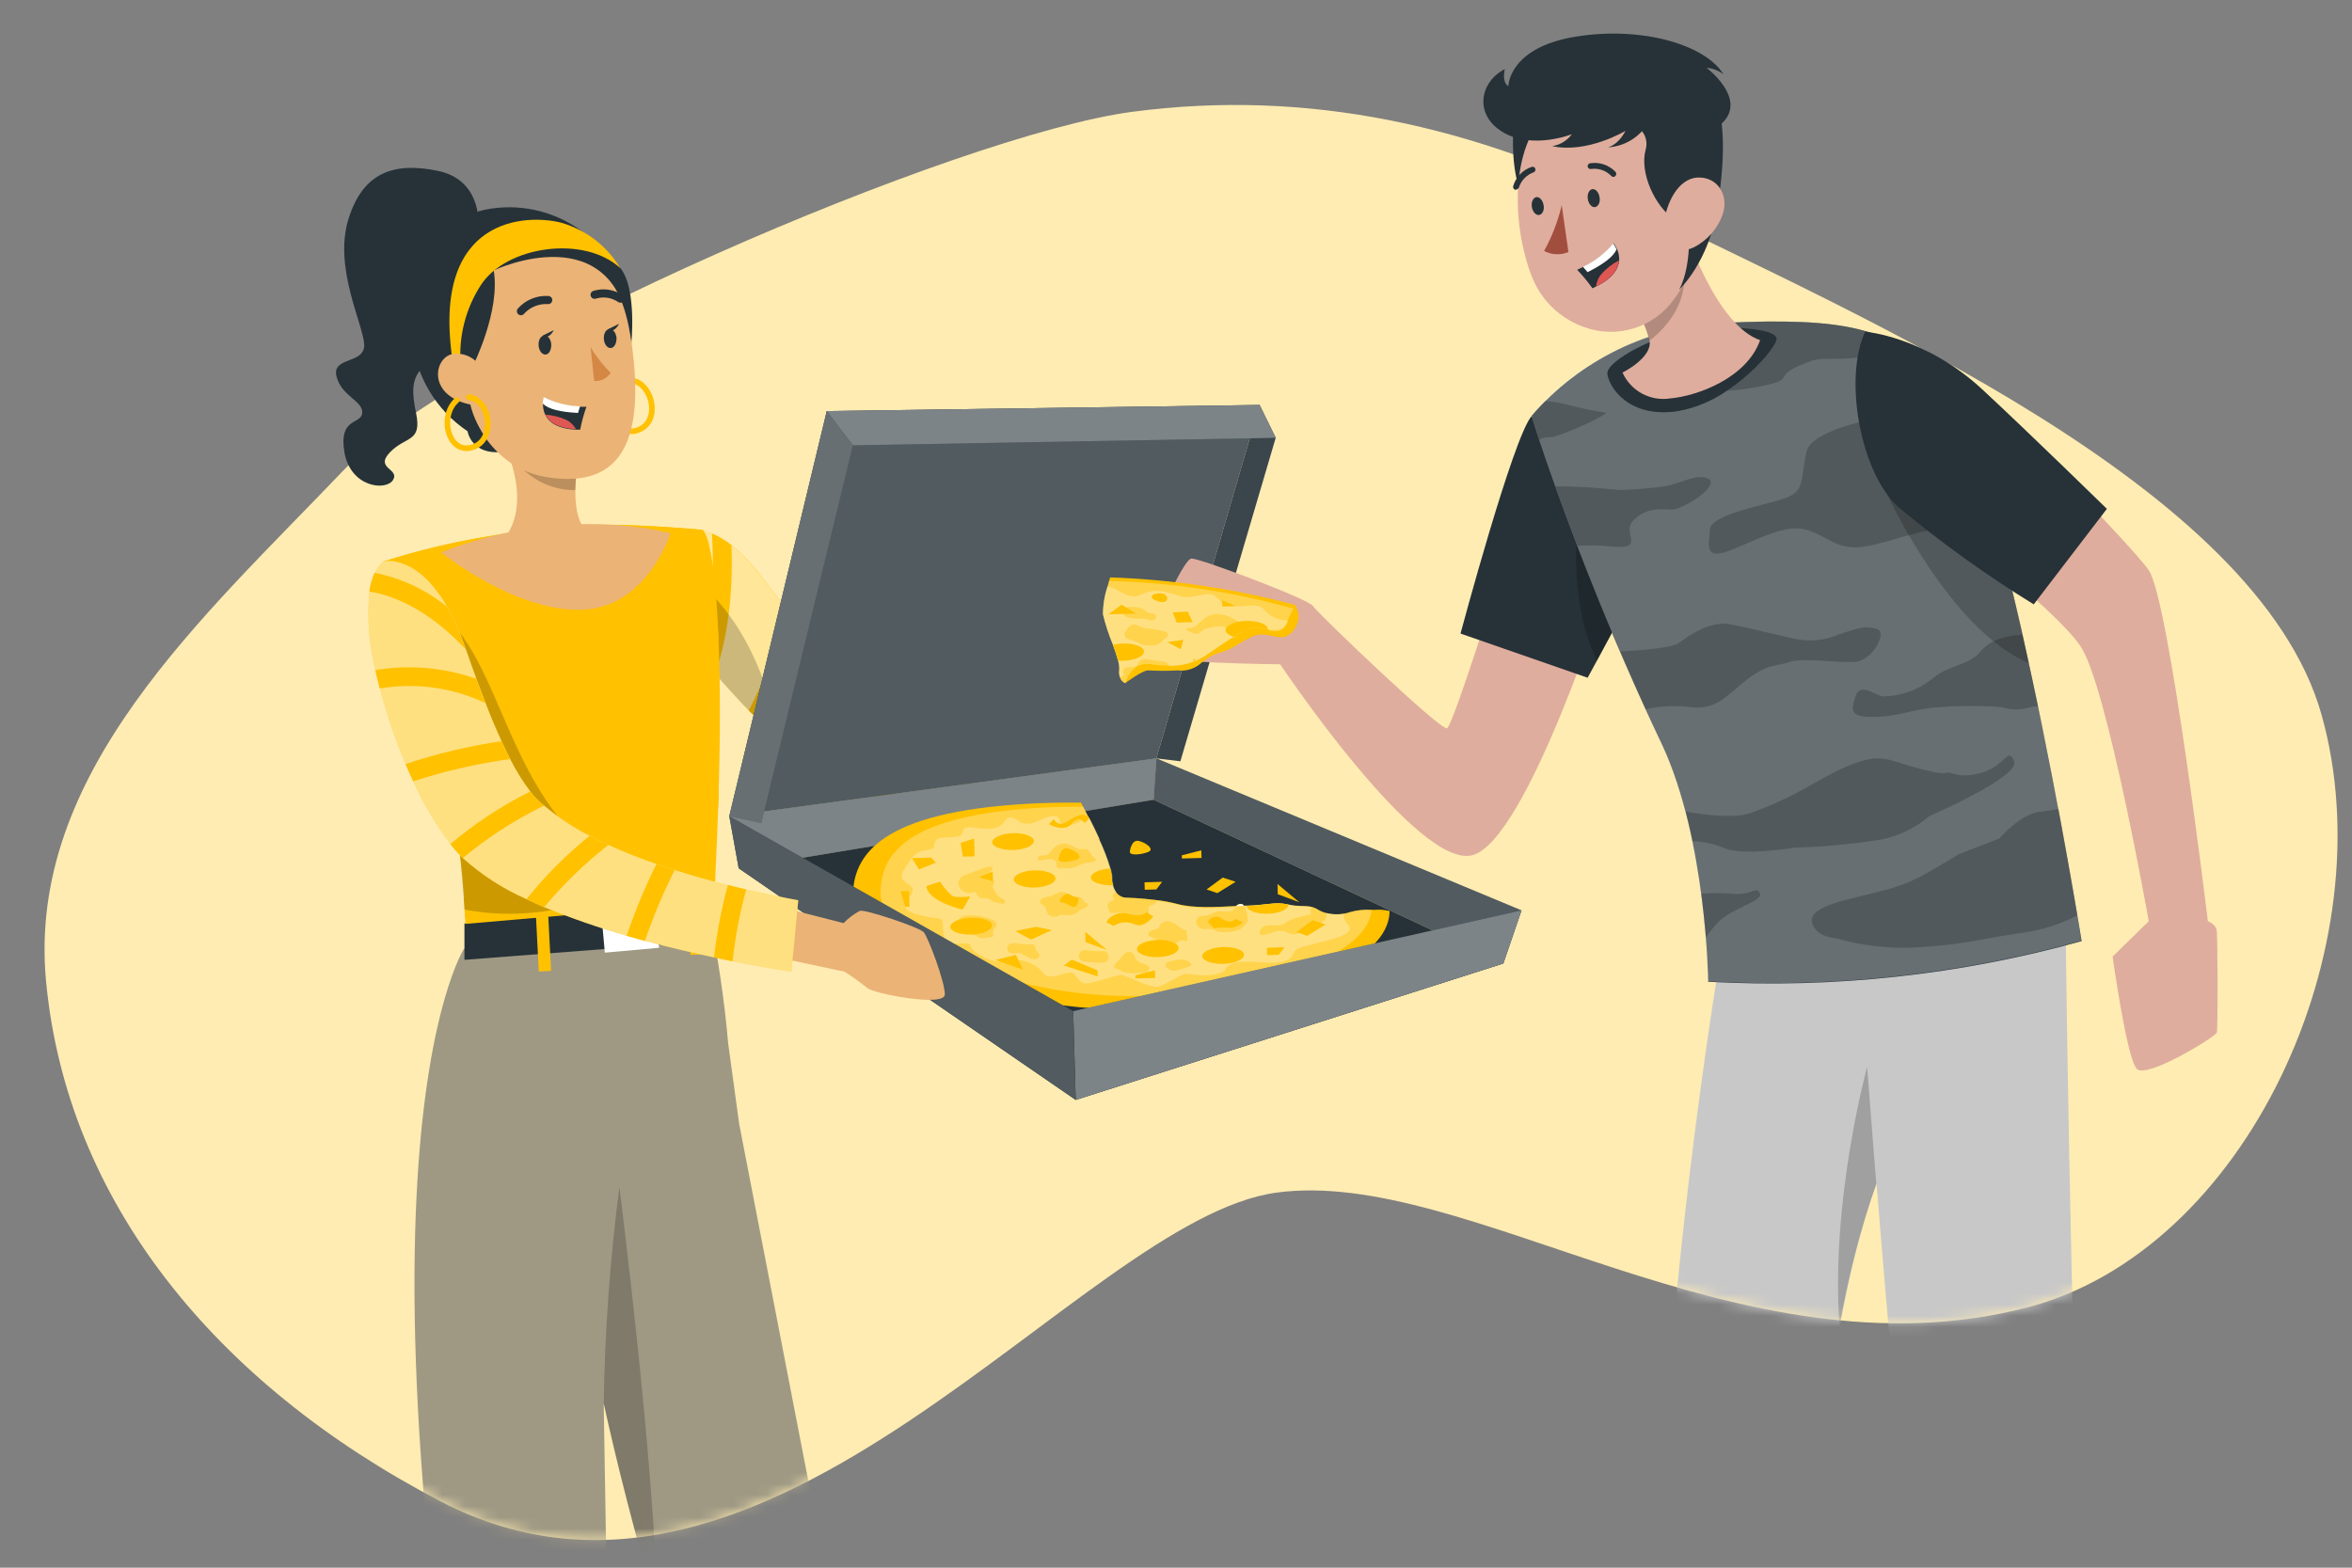 <svg width="210" height="140" viewBox="0 0 210 140" fill="none" xmlns="http://www.w3.org/2000/svg">
<rect x="0" y="0" width="210" height="140" fill="#808080" stroke="none"/>
<g clip-path="url(#clip0_512_37707)">
<path fill-rule="evenodd" clip-rule="evenodd" d="M39.316 134.067C19.142 123.55 5.953 107.195 4.112 87.628C2.361 69.015 18.154 55.122 30.657 42.016C41.059 31.112 85.562 12.033 101.095 9.985C116.811 7.912 131.561 11.219 146.295 18.518C165.868 28.215 201.525 43.405 207.277 63.814C213.095 84.461 200.589 111.737 180.913 116.784C155.111 123.402 131.041 104.185 113.973 106.505C96.394 108.894 68.782 149.43 39.316 134.067Z" fill="#FFECB2"/>
<mask id="mask0_512_37707" style="mask-type:alpha" maskUnits="userSpaceOnUse" x="3" y="9" width="206" height="129">
<path fill-rule="evenodd" clip-rule="evenodd" d="M39.316 134.067C19.142 123.55 5.953 107.195 4.112 87.628C2.361 69.015 18.154 55.122 30.657 42.016C41.059 31.112 85.562 12.033 101.095 9.985C116.811 7.912 131.561 11.219 146.295 18.518C165.868 28.215 201.525 43.405 207.277 63.814C213.095 84.461 200.589 111.737 180.913 116.784C155.111 123.402 131.041 104.185 113.973 106.505C96.394 108.894 68.782 149.43 39.316 134.067Z" fill="#FFECB2"/>
</mask>
<g mask="url(#mask0_512_37707)">
<path d="M82.472 189.301L75.115 190.598C67.689 172.103 62.406 156.658 58.68 143.84C56.667 136.927 55.104 130.777 53.903 125.324L54.237 145.465V191.192H46.73C28.555 104.515 41.433 84.722 41.433 84.722L63.178 81.01C64.043 85.021 64.657 89.083 65.014 93.172L65.996 100.359L74.493 144.25L82.472 189.301Z" fill="#9F9984"/>
<path opacity="0.2" d="M58.68 143.84C56.667 136.926 55.104 130.777 53.903 125.323C54.002 118.864 54.469 112.415 55.302 106.009C55.302 106.009 58.489 130.92 58.68 143.84Z" fill="black"/>
<path d="M184.362 77.092H155.015C152.223 92.339 143.48 146.304 149.752 194.386L159.696 193.157C159.696 193.157 158.775 129.323 167.552 105.723C168.562 118.356 169.763 131.794 170.807 138.94C173.36 156.541 178.827 195 178.827 195H188.955C188.955 195 186.908 158.186 185.925 140.892C184.853 122.116 184.403 80.955 184.362 77.092Z" fill="#C8C8C8"/>
<path opacity="0.2" d="M167.525 105.729C166.08 109.867 164.982 114.118 164.242 118.437C163.423 107.197 166.706 95.287 166.706 95.287L167.525 105.729Z" fill="black"/>
</g>
<path d="M62.673 47.31C68.324 49.071 68.46 54.879 81.394 66.379C88.601 72.788 100.108 75.504 100.108 75.504L98.551 79.954C98.551 79.954 81.298 80.48 63.642 59.923L62.673 47.31Z" fill="#FFC100"/>
<path opacity="0.6" d="M100.108 75.504L98.551 79.954C96.477 79.92 94.414 79.633 92.409 79.101C91.883 78.972 91.324 78.828 90.744 78.658C88.787 78.091 86.874 77.387 85.017 76.549C84.519 76.323 84.007 76.085 83.482 75.825C81.787 74.996 80.14 74.073 78.547 73.061C78.093 72.765 77.621 72.458 77.135 72.14C75.797 71.23 74.432 70.22 73.04 69.109C72.61 68.768 72.18 68.427 71.743 68.031C71.061 67.43 70.31 66.789 69.586 66.12C69.081 65.656 68.576 65.171 68.071 64.673C67.566 64.175 67.252 63.868 66.843 63.445C65.853 62.414 64.843 61.322 63.84 60.155C63.766 60.083 63.698 60.005 63.635 59.923L63.28 55.309L63.075 52.634L62.666 47.31C62.98 47.413 63.28 47.515 63.56 47.638C64.181 47.913 64.765 48.264 65.3 48.682C66.822 49.849 68.03 51.576 69.866 53.944C70.296 54.511 70.753 55.118 71.231 55.767C72.371 57.193 73.722 58.811 75.422 60.626C75.838 61.07 76.275 61.52 76.732 61.991C77.824 63.103 79.046 64.284 80.418 65.533C80.725 65.806 81.032 66.093 81.353 66.373C81.496 66.502 81.632 66.625 81.782 66.741C83.186 67.923 84.689 68.983 86.273 69.908C86.772 70.201 87.263 70.481 87.768 70.748C89.378 71.608 91.032 72.382 92.723 73.068C93.276 73.286 93.801 73.498 94.313 73.682C96.207 74.403 98.142 75.011 100.108 75.504Z" fill="white"/>
<path d="M63.847 60.156C63.773 60.083 63.705 60.005 63.642 59.924L63.287 55.31C63.638 52.769 63.732 50.199 63.567 47.639C64.188 47.914 64.772 48.264 65.307 48.683C65.423 51.802 65.246 56.224 63.847 60.156Z" fill="#FFC100"/>
<path d="M71.272 55.767C70.743 58.901 69.662 61.917 68.078 64.673C67.675 64.277 67.259 63.868 66.849 63.445C68.418 60.494 69.442 57.285 69.873 53.972C70.303 54.511 70.76 55.118 71.272 55.767Z" fill="#FFC100"/>
<path d="M76.773 61.991C75.862 64.521 74.608 66.913 73.047 69.103C72.617 68.761 72.187 68.42 71.75 68.024C73.335 65.746 74.585 63.252 75.463 60.619C75.879 61.07 76.316 61.52 76.773 61.991Z" fill="#FFC100"/>
<path d="M81.824 66.748C80.988 68.972 79.895 71.091 78.568 73.061C78.113 72.765 77.642 72.458 77.156 72.14C78.532 70.089 79.642 67.871 80.459 65.54C80.766 65.813 81.073 66.1 81.394 66.379C81.537 66.509 81.674 66.632 81.824 66.748Z" fill="#FFC100"/>
<path d="M87.809 70.754C87.083 72.774 86.154 74.716 85.038 76.549C84.54 76.324 84.028 76.085 83.503 75.826C84.644 73.959 85.586 71.978 86.315 69.915C86.813 70.209 87.304 70.488 87.809 70.754Z" fill="#FFC100"/>
<path d="M94.361 73.689C93.87 75.544 93.226 77.354 92.436 79.102C91.91 78.972 91.351 78.829 90.771 78.658C91.61 76.864 92.28 74.995 92.77 73.075C93.317 73.294 93.842 73.505 94.361 73.689Z" fill="#FFC100"/>
<path opacity="0.2" d="M69.593 66.121C69.088 65.657 68.583 65.172 68.078 64.674C67.573 64.176 67.259 63.869 66.85 63.446C65.86 62.415 64.85 61.323 63.847 60.156C63.773 60.083 63.705 60.006 63.642 59.924L63.287 55.31L63.082 52.635C65.089 54.512 68.215 58.532 69.593 66.121Z" fill="black"/>
<path d="M42.71 19.888C42.71 19.888 42.942 16.059 39.106 15.261C35.27 14.462 32.404 15.302 31.094 19.622C29.783 23.942 32.459 29.027 32.52 30.781C32.581 32.535 29.613 31.832 30.043 33.606C30.473 35.381 32.431 35.811 32.343 36.876C32.254 37.94 30.22 37.237 30.752 40.383C31.285 43.53 34.472 43.878 35.093 42.861C35.714 41.844 33.407 41.851 34.827 40.383C36.246 38.916 37.693 39.53 37.147 36.876C36.601 34.221 36.786 33.047 39.393 31.641C42 30.235 42.71 19.888 42.71 19.888Z" fill="#263238"/>
<path d="M56.359 30.767C56.359 30.767 56.892 25.812 55.397 23.942C54.33 22.669 53.118 21.523 51.787 20.529C50.574 19.667 49.197 19.062 47.742 18.751C46.287 18.44 44.783 18.43 43.324 18.721C38.546 19.779 36.246 24.249 36.772 30.078C36.917 31.766 37.439 33.401 38.3 34.861C39.161 36.321 40.339 37.569 41.747 38.513C41.747 38.513 42.211 41.673 47.057 39.783C51.903 37.892 56.359 30.767 56.359 30.767Z" fill="#263238"/>
<path d="M41.468 82.466V85.715L63.642 84.008V80.173L41.468 82.466Z" fill="#263238"/>
<path d="M58.52 80.962L53.673 81.397L54.003 85.074L58.85 84.64L58.52 80.962Z" fill="white"/>
<path d="M48.917 81.097L47.82 81.153L48.106 86.756L49.204 86.7L48.917 81.097Z" fill="#FFC100"/>
<path d="M62.454 79.62L61.357 79.676L61.643 85.279L62.74 85.223L62.454 79.62Z" fill="#FFC100"/>
<path d="M63.737 80.589L41.556 82.507C41.34 77.009 40.548 71.549 39.195 66.216C38.663 64.093 38.001 61.718 37.147 58.981C36.69 57.514 36.185 55.937 35.619 54.245C35.196 52.962 34.738 51.597 34.254 50.15C37.263 49.189 40.338 48.445 43.454 47.925C46.746 47.339 50.076 46.988 53.418 46.874C57.731 46.84 62.686 47.324 62.686 47.324C62.686 47.324 63.369 47.495 63.84 52.068C64.229 56.347 64.625 64.939 63.737 80.589Z" fill="#FFC100"/>
<path d="M60.277 48.512C60.277 48.512 58.769 54.572 52.988 55.275C46.081 56.122 39.393 50.136 39.393 50.136C39.393 50.136 37.256 50.703 34.704 51.501C34.554 51.046 34.397 50.591 34.233 50.136C37.245 49.176 40.322 48.435 43.44 47.918C46.734 47.33 50.066 46.976 53.411 46.86C57.724 46.826 62.686 47.311 62.686 47.311C62.686 47.311 62.966 47.379 63.294 48.58C62.302 48.361 61.277 48.337 60.277 48.512Z" fill="#FFC100"/>
<path d="M64.14 57.064C55.171 57.127 46.231 58.105 37.461 59.985C37.359 59.65 37.249 59.302 37.147 58.947C37.086 58.763 37.024 58.565 36.963 58.374C45.87 56.459 54.948 55.453 64.058 55.371C64.092 55.897 64.119 56.463 64.14 57.064Z" fill="#FFC100"/>
<path d="M64.263 64.496C55.904 64.442 47.56 65.212 39.352 66.796C39.297 66.599 39.25 66.394 39.195 66.189C39.113 65.848 39.025 65.507 38.936 65.165C47.282 63.564 55.765 62.786 64.263 62.845C64.27 63.357 64.27 63.923 64.263 64.496Z" fill="#FFC100"/>
<path d="M64.174 70.392C64.174 70.945 64.14 71.498 64.127 72.078C56.299 72.032 48.485 72.717 40.785 74.126C40.703 73.587 40.621 73.034 40.533 72.467C48.332 71.045 56.247 70.35 64.174 70.392Z" fill="#FFC100"/>
<path d="M63.861 78.173C63.861 78.726 63.806 79.292 63.772 79.859C56.308 79.898 48.863 80.597 41.523 81.947C41.482 81.374 41.447 80.814 41.407 80.254C48.817 78.914 56.33 78.217 63.861 78.173Z" fill="#FFC100"/>
<path opacity="0.2" d="M54.94 77.354L50.552 81.013C47.574 81.717 44.483 81.791 41.475 81.231C41.475 80.903 41.427 80.583 41.406 80.255C41.256 78.166 41.079 76.201 40.785 74.112C40.703 73.573 40.621 73.02 40.533 72.454C40.239 70.721 39.85 68.871 39.352 66.789C39.297 66.591 39.25 66.387 39.195 66.182C39.113 65.841 39.025 65.499 38.936 65.158C38.519 63.588 38.042 61.868 37.462 59.978C37.359 59.644 37.25 59.295 37.148 58.941C37.086 58.756 37.025 58.558 36.963 58.367C36.677 57.453 36.363 56.49 36.035 55.48C36.847 54.197 37.837 53.706 38.936 54.45C45.044 58.599 45.105 71.84 54.94 77.354Z" fill="black"/>
<path d="M51.568 51.761C46.108 51.078 44.464 48.724 44.464 48.724C47.931 45.455 45.051 39.783 45.051 39.783L51.63 41.012C51.48 41.928 51.393 42.854 51.37 43.783C51.323 47.775 53.131 47.816 53.131 47.816C54.285 49.98 51.568 51.761 51.568 51.761Z" fill="#EBB376"/>
<path opacity="0.2" d="M51.63 41.005C51.48 41.921 51.393 42.847 51.371 43.776C46.928 43.776 45.051 39.776 45.051 39.776L51.63 41.005Z" fill="black"/>
<path d="M56.141 33.947C58.1 33.947 59.001 37.196 57.342 38.22C55.206 39.537 53.684 36.09 55.131 34.384" stroke="#FFC100" stroke-width="0.5" stroke-linecap="round" stroke-linejoin="round"/>
<path d="M47.992 22.611C53.711 22.297 55.718 25.26 56.462 31.136C57.39 38.473 56.045 43.789 48.804 42.609C38.976 41.005 38.492 23.137 47.992 22.611Z" fill="#EBB376"/>
<path d="M52.729 31.013C53.233 31.844 53.836 32.612 54.524 33.299C54.368 33.543 54.148 33.739 53.888 33.867C53.628 33.994 53.338 34.048 53.05 34.023L52.729 31.013Z" fill="#D58745"/>
<path d="M49.221 30.767C49.221 31.238 49.036 31.634 48.722 31.661C48.408 31.688 48.122 31.326 48.088 30.856C48.054 30.385 48.272 29.989 48.586 29.962C48.9 29.934 49.187 30.269 49.221 30.767Z" fill="#263238"/>
<path d="M48.456 29.969L49.446 29.484C49.446 29.484 49.009 30.385 48.456 29.969Z" fill="#263238"/>
<path d="M55.049 30.187C55.049 30.658 54.858 31.054 54.544 31.081C54.23 31.108 53.95 30.747 53.916 30.276C53.882 29.805 54.1 29.402 54.414 29.382C54.728 29.361 55.008 29.716 55.049 30.187Z" fill="#263238"/>
<path d="M54.285 29.402L55.274 28.918C55.274 28.918 54.831 29.832 54.285 29.402Z" fill="#263238"/>
<path d="M48.948 26.795C48.492 26.764 48.036 26.838 47.614 27.011C47.192 27.183 46.814 27.45 46.511 27.791" stroke="#263238" stroke-width="0.725" stroke-linecap="round" stroke-linejoin="round"/>
<path d="M53.09 26.324C53.476 26.204 53.884 26.173 54.284 26.233C54.683 26.293 55.064 26.444 55.397 26.672" stroke="#263238" stroke-width="0.725" stroke-linecap="round" stroke-linejoin="round"/>
<path d="M52.36 36.323C52.124 36.991 51.937 37.675 51.8 38.37C51.677 38.377 51.554 38.377 51.432 38.37C49.753 38.295 49.002 37.688 48.702 37.074C48.546 36.765 48.471 36.422 48.483 36.077C48.477 35.881 48.503 35.685 48.558 35.497C49.569 36.005 50.677 36.289 51.807 36.33L52.36 36.323Z" fill="#263238"/>
<path d="M51.787 36.289L51.609 36.876C50.033 36.801 48.934 36.534 48.463 36.036C48.457 35.84 48.482 35.644 48.538 35.456C49.548 35.964 50.657 36.248 51.787 36.289Z" fill="white"/>
<path d="M51.432 38.329C49.753 38.254 49.002 37.647 48.702 37.032C49.338 37.074 49.962 37.229 50.545 37.489C50.919 37.672 51.228 37.965 51.432 38.329Z" fill="#DE5753"/>
<path d="M42.266 32.596C42.266 32.596 44.689 27.75 44.082 24.147C44.082 24.147 55.166 18.892 56.367 30.364C56.367 30.364 56.913 20.127 47.071 20.4C37.23 20.673 38.055 35.094 43.365 39.1C43.352 39.1 40.779 35.626 42.266 32.596Z" fill="#263238"/>
<path d="M41.126 32.521C40.944 30.041 41.574 27.569 42.921 25.478C45.18 21.956 52.162 20.96 55.383 23.949C54.205 21.974 52.318 20.522 50.108 19.888C47.043 19.097 38.505 19.294 40.396 32.119L41.126 32.521Z" fill="#FFC100"/>
<path d="M43.269 33.75C43.176 33.092 42.827 32.498 42.298 32.097C41.769 31.695 41.102 31.519 40.444 31.607C38.683 31.9 38.035 35.586 42.491 36.214C43.133 36.309 43.454 35.668 43.269 33.75Z" fill="#EBB376"/>
<path d="M41.863 35.463C43.795 35.743 44.197 39.101 42.402 39.865C40.089 40.841 39.106 37.203 40.792 35.736" stroke="#FFC100" stroke-width="0.5" stroke-linecap="round" stroke-linejoin="round"/>
<path d="M39.393 49.331C39.393 49.331 45.815 54.539 51.787 54.457C57.759 54.375 59.861 47.632 59.861 47.632C59.861 47.632 50.593 44.909 39.393 49.331Z" fill="#EBB376"/>
<path d="M113.901 39.101L105.39 67.984L103.247 67.725L112.461 36.166L113.901 39.101Z" fill="#263238"/>
<path opacity="0.1" d="M113.901 39.101L105.39 67.984L103.247 67.725L112.461 36.166L113.901 39.101Z" fill="white"/>
<path d="M65.116 72.884L103.247 67.725L103.001 71.417L65.955 77.539L65.116 72.884Z" fill="#263238"/>
<path opacity="0.4" d="M65.116 72.884L103.247 67.725L103.001 71.417L65.955 77.539L65.116 72.884Z" fill="white"/>
<path d="M103.247 67.725L135.85 81.299L134.226 86.043L103.002 71.417L103.247 67.725Z" fill="#263238"/>
<path opacity="0.2" d="M103.247 67.725L135.85 81.299L134.226 86.043L103.002 71.417L103.247 67.725Z" fill="white"/>
<path d="M65.956 77.539L103.001 71.417L134.226 86.043L96.047 98.225L65.956 77.539Z" fill="#263238"/>
<path d="M124.07 81.361C124.036 84.432 119.975 87.858 107.404 89.66C89.038 92.288 76.316 83.593 76.166 80.412C75.954 76.112 79.019 72.55 91.549 71.792C93.194 71.69 94.859 71.663 96.518 71.683L96.702 72.031C96.818 72.263 96.948 72.509 97.084 72.768L97.194 73L97.248 73.055C97.548 73.642 97.849 74.263 98.129 74.877C98.127 74.902 98.127 74.927 98.129 74.952C98.521 75.781 98.85 76.639 99.111 77.518C99.191 77.764 99.237 78.018 99.248 78.276C99.249 78.534 99.283 78.791 99.35 79.04C99.396 79.23 99.474 79.41 99.582 79.573C99.67 79.724 99.789 79.854 99.931 79.954C100.074 80.054 100.237 80.122 100.408 80.153C100.408 80.153 101.773 80.187 103.206 80.371C103.844 80.442 104.476 80.558 105.097 80.719C106.598 81.129 108.632 80.999 110.352 80.91L110.407 80.863C110.476 80.798 110.561 80.753 110.654 80.734C110.747 80.714 110.843 80.721 110.932 80.754C110.978 80.784 111.016 80.827 111.041 80.876H111.301C113.157 80.822 113.881 80.501 115.02 80.774C115.867 80.972 116.501 80.863 117.068 80.979C117.28 81.027 117.483 81.11 117.668 81.224C117.894 81.365 118.14 81.469 118.399 81.531C118.903 81.66 119.428 81.683 119.941 81.6C120.148 81.572 120.352 81.521 120.549 81.45C121.164 81.273 121.807 81.206 122.446 81.252C122.544 81.259 122.642 81.259 122.739 81.252C123.186 81.213 123.636 81.25 124.07 81.361Z" fill="#FFC100"/>
<path opacity="0.3" d="M122.48 81.272C122.145 84.002 118.248 86.923 107.253 88.507C90.43 90.916 78.773 82.951 78.636 80.037C78.445 76.099 81.25 72.83 92.723 72.141C94.04 72.059 95.371 72.031 96.702 72.038C96.818 72.27 96.948 72.516 97.084 72.775L97.193 73.007L97.248 73.062C97.548 73.649 97.848 74.27 98.128 74.884C98.127 74.909 98.127 74.934 98.128 74.959C98.521 75.788 98.849 76.646 99.111 77.525C99.191 77.77 99.237 78.025 99.248 78.283C99.249 78.541 99.283 78.798 99.35 79.047C99.396 79.237 99.474 79.417 99.582 79.58C99.669 79.731 99.788 79.861 99.931 79.961C100.074 80.061 100.236 80.129 100.408 80.16C100.408 80.16 101.773 80.194 103.206 80.378C103.844 80.449 104.476 80.565 105.097 80.726C106.598 81.136 108.632 81.006 110.352 80.917L110.406 80.87C110.475 80.805 110.561 80.76 110.654 80.741C110.746 80.721 110.843 80.728 110.932 80.76C110.978 80.791 111.016 80.834 111.041 80.883H111.3C113.157 80.829 113.88 80.508 115.02 80.781C115.866 80.979 116.501 80.87 117.068 80.986C117.28 81.034 117.483 81.117 117.668 81.231C117.894 81.372 118.14 81.475 118.398 81.538C118.902 81.667 119.427 81.69 119.941 81.607C120.148 81.579 120.352 81.528 120.548 81.457C121.176 81.28 121.83 81.218 122.48 81.272Z" fill="white"/>
<path opacity="0.3" d="M120.351 82.555C120.219 82.438 120.116 82.292 120.051 82.128C119.986 81.965 119.96 81.788 119.975 81.613C119.462 81.696 118.937 81.673 118.433 81.545C118.436 81.604 118.436 81.663 118.433 81.722C118.437 81.853 118.405 81.982 118.338 82.094C118.272 82.207 118.174 82.298 118.057 82.357C118.015 82.385 117.969 82.408 117.921 82.425C117.341 82.725 116.788 82.684 116.235 83.108C116.149 83.18 116.057 83.246 115.962 83.305C115.856 83.377 115.734 83.424 115.607 83.442C115.245 83.476 114.925 83.217 114.577 83.135C114.198 83.092 113.815 83.156 113.471 83.319C113.171 83.461 112.838 83.517 112.509 83.483C112.462 83.34 112.471 83.184 112.532 83.046C112.594 82.909 112.705 82.799 112.843 82.739C113.127 82.627 113.435 82.59 113.737 82.63C114.039 82.671 114.347 82.626 114.624 82.5C114.734 82.439 114.822 82.357 114.931 82.295C115.441 82.051 115.98 81.875 116.535 81.77L117.068 81.626C117.007 81.487 116.991 81.332 117.02 81.183C117.034 81.113 117.064 81.047 117.109 80.992C116.522 80.876 115.887 80.992 115.061 80.787C113.921 80.514 113.198 80.835 111.342 80.889H111.082C111.335 81.332 111.435 81.845 111.369 82.35C111.204 82.624 110.968 82.848 110.686 82.998C110.525 83.073 110.356 83.128 110.181 83.162C109.672 83.285 109.141 83.285 108.632 83.162C108.516 83.108 108.414 83.026 108.298 82.985C108.047 82.943 107.791 82.943 107.54 82.985C107.412 82.981 107.286 82.946 107.174 82.885C107.061 82.823 106.964 82.736 106.892 82.63C106.827 82.525 106.798 82.401 106.809 82.278C106.82 82.155 106.871 82.039 106.953 81.947C107.178 81.743 107.526 81.797 107.827 81.729C108.127 81.661 108.434 81.435 108.762 81.381C109.089 81.326 109.642 81.504 110.018 81.306C110.159 81.219 110.29 81.116 110.407 80.999C108.687 81.087 106.653 81.217 105.151 80.808C104.53 80.646 103.899 80.53 103.261 80.46C103.253 80.515 103.234 80.568 103.206 80.616C103.07 80.842 102.728 80.78 102.599 80.971C102.469 81.162 102.599 81.401 102.558 81.654C102.567 81.692 102.567 81.732 102.558 81.77C102.289 82.05 101.949 82.253 101.575 82.357C101.37 82.357 101.254 82.111 101.125 81.947C101.043 81.846 100.94 81.762 100.824 81.702C100.659 81.611 100.479 81.553 100.292 81.531C99.974 81.5 99.654 81.5 99.337 81.531C99.259 81.546 99.179 81.531 99.111 81.49C99.07 81.45 99.04 81.401 99.022 81.347C98.953 81.204 98.913 81.048 98.906 80.889C98.903 80.811 98.922 80.733 98.96 80.664C98.999 80.595 99.056 80.538 99.125 80.5C99.241 80.446 99.425 80.432 99.432 80.302C99.439 80.173 99.384 80.193 99.357 80.139C99.33 80.054 99.336 79.963 99.374 79.883C99.412 79.803 99.479 79.741 99.562 79.709L99.671 79.675C99.563 79.512 99.485 79.332 99.439 79.142C99.372 78.893 99.338 78.636 99.337 78.378C99.326 78.12 99.28 77.865 99.2 77.62C98.938 76.741 98.61 75.883 98.217 75.054C98.216 75.029 98.216 75.004 98.217 74.979C97.937 74.365 97.637 73.744 97.337 73.157L97.282 73.102L97.173 72.87L97.071 72.945C96.908 73.073 96.737 73.189 96.559 73.293C96.309 73.439 96.043 73.556 95.767 73.641C95.228 73.805 94.962 73.778 94.818 73.641C94.538 73.43 94.689 72.918 94.136 72.877C93.337 72.829 92.627 73.559 91.761 73.559C90.894 73.559 91.153 73.252 90.396 73.034C89.638 72.816 89.829 73.853 88.567 73.996C87.304 74.14 86.041 73.464 85.946 74.331C85.864 75.061 83.858 74.522 83.543 75.068C83.23 75.614 83.694 75.791 82.67 75.921C81.646 76.05 81.394 76.631 80.711 77.682C80.029 78.733 81.25 78.76 81.469 79.354C81.578 79.641 81.373 79.893 81.155 80.145C80.936 80.398 80.711 80.671 80.807 80.985C80.991 81.606 82.806 81.906 83.673 81.995C84.54 82.084 83.96 82.869 84.356 83.797C84.751 84.725 86.615 83.927 86.642 84.418C86.669 84.909 88.089 85.838 89.372 85.913C89.601 85.929 89.832 85.908 90.055 85.851C90.33 85.776 90.615 85.74 90.901 85.742C91.344 85.763 91.778 85.88 92.171 86.085C92.565 86.29 92.909 86.578 93.18 86.93C93.733 87.646 95.166 86.745 95.63 86.861C96.095 86.977 96.122 87.448 96.668 87.762C97.214 88.076 99.691 86.95 100.21 87.08C100.729 87.209 102.258 88.015 103.117 88.117C103.977 88.219 105.342 86.861 106.052 86.971C106.762 87.08 108.98 87.339 109.465 86.479C109.949 85.619 112.133 85.933 113.082 85.967C114.031 86.001 115.129 85.967 115.437 85.237C115.744 84.507 116.283 84.623 117.191 84.322C118.098 84.022 121.272 83.579 120.351 82.555ZM103.5 82.794C103.534 82.732 103.561 82.664 103.588 82.603C103.691 82.455 103.841 82.347 104.014 82.296C104.186 82.245 104.371 82.255 104.537 82.323C104.868 82.463 105.174 82.654 105.445 82.889C105.511 82.952 105.59 83 105.675 83.032C105.761 83.063 105.852 83.078 105.943 83.073C105.943 83.305 105.984 83.531 106.011 83.756C106.039 83.981 106.011 84.056 105.861 84.056C105.711 84.056 105.738 83.981 105.677 83.954C105.648 83.947 105.617 83.947 105.588 83.954C105.397 83.954 105.097 84.22 104.906 84.254C104.382 84.318 103.852 84.215 103.39 83.961C103.179 83.872 102.981 83.77 102.776 83.681C102.69 83.654 102.614 83.602 102.558 83.531C102.53 83.462 102.527 83.386 102.551 83.315C102.575 83.245 102.623 83.186 102.688 83.148C102.817 83.079 102.958 83.032 103.104 83.012C103.259 82.992 103.4 82.913 103.5 82.794ZM92.853 76.419C93.037 76.358 93.235 76.419 93.419 76.358C93.719 76.276 93.876 75.948 94.102 75.723C94.266 75.558 94.472 75.44 94.698 75.382C94.924 75.324 95.161 75.329 95.385 75.395C95.774 75.518 96.108 75.832 96.518 75.846C96.683 75.818 96.851 75.818 97.016 75.846C97.337 75.962 97.391 76.412 97.698 76.603C97.753 76.644 97.828 76.678 97.842 76.747C97.856 76.815 97.78 76.904 97.705 76.938C97.422 77.015 97.132 77.061 96.838 77.074C96.546 77.176 96.262 77.304 95.992 77.457C95.771 77.522 95.539 77.543 95.31 77.518C95.085 77.558 94.856 77.574 94.627 77.566C94.554 77.556 94.485 77.525 94.429 77.477C94.373 77.428 94.333 77.364 94.313 77.293C94.313 77.218 94.313 77.136 94.313 77.054C94.302 76.991 94.271 76.934 94.225 76.89C94.079 76.772 93.893 76.713 93.706 76.726C93.476 76.727 93.246 76.757 93.023 76.815C92.938 76.849 92.843 76.849 92.757 76.815C92.552 76.754 92.675 76.494 92.853 76.419ZM85.632 78.692C85.638 78.62 85.659 78.55 85.693 78.487C85.822 78.302 86.014 78.171 86.233 78.118L87.877 77.511C88.07 77.416 88.287 77.382 88.498 77.415C88.56 77.415 88.635 77.47 88.642 77.532C88.649 77.593 88.594 77.654 88.553 77.702C88.489 77.767 88.438 77.844 88.403 77.927C88.356 78.007 88.337 78.1 88.349 78.192C88.361 78.284 88.404 78.368 88.471 78.433C88.526 78.473 88.594 78.501 88.649 78.542C88.673 78.547 88.695 78.562 88.71 78.583C88.75 78.645 88.772 78.717 88.772 78.791C88.772 78.865 88.75 78.937 88.71 78.999C88.673 79.063 88.645 79.132 88.628 79.204C88.761 79.548 88.966 79.859 89.229 80.118C89.365 80.162 89.495 80.222 89.618 80.296C89.741 80.384 89.802 80.596 89.672 80.685C89.63 80.703 89.585 80.713 89.539 80.713C89.493 80.713 89.448 80.703 89.406 80.685C89.16 80.652 88.918 80.595 88.683 80.514C88.498 80.439 88.341 80.261 88.157 80.214C87.973 80.166 87.659 80.316 87.434 80.132C87.209 79.948 87.215 79.681 86.99 79.661C86.922 79.661 86.855 79.675 86.792 79.702C86.639 79.748 86.477 79.755 86.321 79.723C86.164 79.69 86.019 79.618 85.898 79.514C85.777 79.41 85.684 79.276 85.628 79.127C85.572 78.977 85.554 78.816 85.577 78.658L85.632 78.692ZM88.649 83.654C88.607 83.684 88.556 83.699 88.505 83.695C88.089 83.695 87.823 83.899 87.379 83.695C87.19 83.579 86.986 83.492 86.772 83.435C86.736 83.428 86.699 83.428 86.662 83.435H86.403H86.239C85.968 83.384 85.711 83.272 85.489 83.108C85.362 83.046 85.26 82.942 85.202 82.814C85.134 82.609 85.291 82.405 85.441 82.248L85.557 82.125C85.679 81.993 85.828 81.888 85.994 81.818C86.137 81.771 86.287 81.748 86.437 81.749C87.156 81.727 87.871 81.853 88.539 82.118C88.758 82.207 89.004 82.364 88.976 82.589C88.949 82.814 88.717 82.916 88.669 83.121C88.659 83.187 88.659 83.254 88.669 83.319C88.673 83.376 88.673 83.433 88.669 83.49C88.678 83.517 88.681 83.546 88.677 83.574C88.674 83.602 88.664 83.629 88.649 83.654ZM92.805 85.36C92.792 85.432 92.756 85.499 92.704 85.55C92.651 85.601 92.584 85.635 92.511 85.646C91.89 85.763 91.501 85.148 90.915 85.121C90.648 85.121 90.362 85.203 90.13 85.066C90.075 85.03 90.029 84.983 89.995 84.927C89.96 84.871 89.938 84.809 89.93 84.744C89.923 84.679 89.929 84.613 89.949 84.551C89.97 84.489 90.003 84.432 90.048 84.384C90.128 84.319 90.222 84.272 90.321 84.245C90.421 84.218 90.525 84.212 90.628 84.227C91.048 84.308 91.476 84.349 91.904 84.35C92.082 84.35 92.3 84.295 92.389 84.445C92.426 84.529 92.447 84.62 92.45 84.711C92.511 84.95 92.812 85.094 92.805 85.326V85.36ZM94.634 81.736C94.511 81.736 94.395 81.831 94.272 81.859C94.124 81.89 93.969 81.873 93.83 81.811C93.691 81.748 93.576 81.643 93.501 81.51C93.392 81.299 93.385 81.033 93.208 80.883C93.106 80.833 93.011 80.768 92.928 80.692C92.805 80.521 92.928 80.275 93.126 80.186C93.318 80.122 93.517 80.078 93.719 80.057C93.972 79.968 94.218 79.863 94.457 79.743C94.573 79.677 94.705 79.642 94.839 79.642C94.973 79.642 95.104 79.677 95.221 79.743L95.289 79.804C95.375 79.915 95.476 80.014 95.59 80.098C95.798 80.152 96.016 80.152 96.224 80.098C96.332 80.091 96.439 80.117 96.531 80.173C96.631 80.259 96.715 80.364 96.777 80.48C96.807 80.538 96.853 80.587 96.91 80.619C96.967 80.652 97.032 80.668 97.098 80.664C97.128 80.724 97.134 80.794 97.115 80.858C97.096 80.923 97.053 80.978 96.996 81.012C96.876 81.075 96.753 81.13 96.627 81.176C96.462 81.262 96.306 81.365 96.163 81.483C96.026 81.594 95.865 81.671 95.692 81.708C95.337 81.811 94.989 81.626 94.634 81.736ZM98.504 85.967C97.947 85.972 97.391 85.942 96.838 85.879C96.707 85.873 96.58 85.825 96.477 85.742C96.377 85.647 96.318 85.518 96.313 85.38C96.312 85.246 96.363 85.116 96.456 85.019C96.5 84.967 96.555 84.926 96.616 84.898C96.677 84.87 96.744 84.855 96.811 84.855C97.364 84.918 97.92 84.948 98.477 84.944C98.612 84.944 98.743 84.997 98.838 85.093C98.934 85.189 98.988 85.32 98.988 85.455C98.988 85.591 98.934 85.721 98.838 85.817C98.743 85.913 98.612 85.967 98.477 85.967H98.504ZM100.442 86.855C100.321 86.809 100.204 86.752 100.094 86.684C99.905 86.582 99.706 86.5 99.5 86.438C99.425 86.322 99.5 86.172 99.616 86.063L100.217 85.38C100.34 85.216 100.508 85.093 100.701 85.025C100.814 84.999 100.932 85.01 101.037 85.059C101.142 85.107 101.228 85.189 101.282 85.291C101.329 85.387 101.35 85.496 101.391 85.592C101.475 85.724 101.588 85.836 101.719 85.921C101.851 86.006 102 86.061 102.155 86.083C102.449 86.158 102.756 86.356 102.544 86.698C102.519 86.742 102.484 86.779 102.442 86.807C102.344 86.862 102.233 86.891 102.121 86.889C101.973 86.896 101.825 86.896 101.677 86.889C101.266 86.929 100.851 86.918 100.442 86.855ZM106.202 86.302C105.787 86.481 105.351 86.611 104.906 86.691H104.721C104.394 86.643 103.902 86.363 104.128 86.008C104.22 85.908 104.347 85.847 104.482 85.838L104.892 85.756C105.115 85.7 105.345 85.677 105.574 85.687C105.844 85.709 106.098 85.82 106.298 86.001C106.325 86.021 106.347 86.046 106.363 86.076C106.378 86.106 106.386 86.138 106.387 86.172C106.393 86.227 106.291 86.274 106.202 86.302Z" fill="white"/>
<path d="M92.314 75.089C92.314 75.512 91.502 75.88 90.478 75.907C89.454 75.935 88.608 75.621 88.594 75.225C88.581 74.829 89.406 74.433 90.43 74.406C91.454 74.379 92.266 74.672 92.314 75.089Z" fill="#FFC100"/>
<path d="M94.238 78.44C94.238 78.863 93.426 79.225 92.395 79.259C91.365 79.293 90.525 78.966 90.518 78.542C90.511 78.119 91.324 77.757 92.354 77.73C93.385 77.703 94.224 78.017 94.238 78.44Z" fill="#FFC100"/>
<path d="M99.364 79.061H99.282C98.251 79.061 97.412 78.768 97.398 78.379C97.384 77.99 98.156 77.614 99.125 77.566C99.204 77.811 99.25 78.066 99.261 78.324C99.264 78.573 99.299 78.821 99.364 79.061Z" fill="#FFC100"/>
<path d="M103.399 85.472C104.428 85.442 105.252 85.077 105.24 84.655C105.228 84.233 104.384 83.914 103.356 83.943C102.327 83.972 101.503 84.338 101.515 84.76C101.527 85.182 102.37 85.501 103.399 85.472Z" fill="#FFC100"/>
<path d="M115.034 80.788C115.034 81.211 114.222 81.573 113.198 81.6C112.174 81.627 111.328 81.313 111.314 80.917C113.171 80.835 113.894 80.515 115.034 80.788Z" fill="#FFC100"/>
<path d="M88.573 82.636C88.573 83.06 87.761 83.421 86.731 83.456C85.7 83.49 84.861 83.162 84.847 82.773C84.833 82.384 85.659 81.988 86.69 81.961C87.72 81.933 88.56 82.213 88.573 82.636Z" fill="#FFC100"/>
<path d="M111.069 85.257C111.069 85.681 110.256 86.049 109.226 86.076C108.195 86.104 107.356 85.783 107.342 85.394C107.329 85.005 108.154 84.602 109.185 84.575C110.216 84.548 111.055 84.834 111.069 85.257Z" fill="#FFC100"/>
<path d="M98.142 74.972H97.992L98.108 74.891C98.118 74.918 98.129 74.946 98.142 74.972Z" fill="#FFC100"/>
<path d="M92.061 83.906L90.648 83.149L92.498 82.767L93.917 83.06L92.061 83.906Z" fill="#FFC100"/>
<path d="M94.989 86.22L95.692 85.694L97.992 86.663L98.006 87.196L94.989 86.22Z" fill="#FFC100"/>
<path d="M98.77 82.35C98.969 82.032 99.265 81.787 99.614 81.652C99.964 81.517 100.347 81.498 100.708 81.599C101.985 81.968 102.367 81.47 102.367 81.47L102.974 81.838C102.974 81.838 102.155 82.958 101.241 82.521C100.947 82.399 100.629 82.35 100.313 82.379C99.996 82.407 99.692 82.512 99.425 82.685L98.77 82.35Z" fill="#FFC100"/>
<path d="M82.718 79.122L83.939 78.733C83.939 78.733 84.772 80.057 85.304 80.098C85.746 80.12 86.189 80.106 86.628 80.057L85.946 81.231C85.946 81.231 82.793 80.515 82.718 79.122Z" fill="#FFC100"/>
<path d="M115.764 83.238L117.197 82.18L118.351 82.562L116.719 83.572L115.764 83.238Z" fill="#FFC100"/>
<path d="M107.731 79.429L109.171 78.371L110.325 78.746L108.694 79.757L107.731 79.429Z" fill="#FFC100"/>
<path d="M107.847 82.33C107.902 82.217 107.982 82.119 108.08 82.042C108.179 81.965 108.293 81.911 108.416 81.885C108.538 81.858 108.664 81.86 108.786 81.89C108.907 81.92 109.02 81.977 109.117 82.057C109.977 82.603 110.284 82.057 110.284 82.057L110.966 82.371C110.642 82.679 110.213 82.853 109.765 82.855C109.31 82.811 108.851 82.826 108.4 82.903L107.847 82.33Z" fill="#FFC100"/>
<path d="M97.248 73.082L96.845 73.512C96.761 73.374 96.638 73.265 96.49 73.198C96.299 73.116 96.026 73.15 95.699 73.546C95.016 74.393 93.651 73.601 93.651 73.601L94.088 73.15C94.147 73.273 94.237 73.377 94.35 73.451C94.463 73.526 94.594 73.568 94.73 73.574C94.809 73.572 94.888 73.556 94.962 73.526C95.481 73.335 96.327 72.529 97.009 72.843C97.091 72.879 97.163 72.932 97.221 73L97.248 73.082Z" fill="#FFC100"/>
<path d="M85.775 75.273L86.977 74.884L87.024 76.474L85.966 76.501L85.775 75.273Z" fill="#FFC100"/>
<path d="M81.421 76.631L83.148 76.583L83.557 77.04L82.049 77.648L81.421 76.631Z" fill="#FFC100"/>
<path d="M80.411 79.593L81.168 79.572L81.209 80.978L80.834 80.985L80.411 79.593Z" fill="#FFC100"/>
<path d="M88.86 85.736L90.703 85.272L91.337 86.582L88.86 85.736Z" fill="#FFC100"/>
<path d="M94.832 80.589C94.259 80.589 95.112 79.6 95.515 79.873C95.749 80.029 96.019 80.125 96.299 80.153C96.299 80.153 96.299 80.835 96.02 80.965C95.74 81.094 95.16 80.589 94.832 80.589Z" fill="#FFC100"/>
<path d="M94.532 76.659C94.532 76.659 94.668 75.587 95.351 75.771C96.033 75.956 96.716 76.502 96.218 76.727C95.719 76.952 94.361 77.177 94.532 76.659Z" fill="#FFC100"/>
<path d="M100.886 75.996C100.886 75.996 101.022 74.924 101.698 75.102C102.374 75.279 103.063 75.832 102.565 76.064C102.067 76.296 100.742 76.494 100.886 75.996Z" fill="#FFC100"/>
<path d="M87.406 78.344L88.635 77.832L88.662 78.699L87.406 78.344Z" fill="#FFC100"/>
<path d="M96.92 84.131L96.9 83.217L98.838 84.841L96.92 84.131Z" fill="#FFC100"/>
<path d="M114.085 79.859L114.065 78.944L116.003 80.569L114.085 79.859Z" fill="#FFC100"/>
<path d="M101.377 87.381L101.37 87.101L103.11 86.657L103.131 87.333L101.377 87.381Z" fill="#FFC100"/>
<path d="M105.527 76.665L105.52 76.385L107.26 75.935L107.281 76.617L105.527 76.665Z" fill="#FFC100"/>
<path d="M113.13 85.299L113.116 84.637L114.686 84.589L114.174 85.271L113.13 85.299Z" fill="#FFC100"/>
<path d="M102.21 79.457L102.189 78.795L103.766 78.747L103.247 79.43L102.21 79.457Z" fill="#FFC100"/>
<path d="M111.055 80.897L110.373 80.931L110.427 80.883C110.496 80.818 110.582 80.773 110.674 80.754C110.767 80.735 110.864 80.741 110.953 80.774C110.996 80.805 111.032 80.848 111.055 80.897Z" fill="white"/>
<path d="M95.822 90.301L135.85 81.299L134.226 86.042L96.047 98.225L95.822 90.301Z" fill="#263238"/>
<path opacity="0.4" d="M95.822 90.301L135.85 81.299L134.226 86.042L96.047 98.225L95.822 90.301Z" fill="white"/>
<path d="M65.955 77.538L65.116 72.884L95.822 90.301L96.047 98.225L65.955 77.538Z" fill="#263238"/>
<path opacity="0.2" d="M65.955 77.538L65.116 72.884L95.822 90.301L96.047 98.225L65.955 77.538Z" fill="white"/>
<path d="M65.116 72.884L73.818 36.712L112.461 36.166L103.247 67.725L65.116 72.884Z" fill="#263238"/>
<path opacity="0.2" d="M65.116 72.884L73.818 36.712L112.461 36.166L103.247 67.725L65.116 72.884Z" fill="white"/>
<path d="M73.818 36.712L76.152 39.77L67.976 73.512L65.116 72.884L73.818 36.712Z" fill="#263238"/>
<path opacity="0.3" d="M73.818 36.712L76.152 39.77L67.976 73.512L65.116 72.884L73.818 36.712Z" fill="white"/>
<path d="M73.818 36.712L76.152 39.77L113.901 39.101L112.461 36.166L73.818 36.712Z" fill="#263238"/>
<path opacity="0.4" d="M73.818 36.712L76.152 39.77L113.901 39.101L112.461 36.166L73.818 36.712Z" fill="white"/>
<path d="M69.061 80.835L75.319 82.439C75.743 81.998 76.233 81.627 76.773 81.34C77.271 81.19 82.09 82.821 82.472 83.244C82.854 83.667 84.362 87.646 84.362 88.806C84.362 89.967 77.981 88.731 77.449 88.24C76.794 87.714 76.11 87.224 75.401 86.773L67.532 85.101L69.061 80.835Z" fill="#EBB376"/>
<path d="M71.272 80.399L70.665 86.773C70.665 86.773 68.549 86.473 65.409 85.845C64.884 85.743 64.324 85.627 63.751 85.497C61.888 85.101 59.779 84.61 57.608 84.03L55.984 83.572C53.475 82.857 51.007 82.003 48.593 81.013C48.06 80.781 47.528 80.549 47.016 80.296C44.937 79.386 43.018 78.149 41.331 76.632C41.242 76.55 41.153 76.461 41.072 76.372C40.767 76.06 40.482 75.73 40.218 75.382C38.903 73.644 37.791 71.762 36.901 69.772C36.663 69.274 36.431 68.762 36.219 68.237C35.289 66.043 34.52 63.785 33.919 61.48C33.769 60.934 33.639 60.381 33.523 59.842C32.936 57.553 32.753 55.178 32.984 52.826C33.06 52.248 33.221 51.685 33.462 51.154C33.646 50.76 33.914 50.411 34.246 50.13C34.246 50.13 37.188 49.413 39.918 54.177C40.514 55.239 41.017 56.352 41.42 57.501L41.597 57.992C41.863 58.75 42.177 59.651 42.532 60.62C42.791 61.303 43.064 62.04 43.351 62.784C43.788 63.923 44.272 65.084 44.784 66.196C45.037 66.742 45.289 67.274 45.549 67.786C46.057 68.807 46.66 69.778 47.35 70.687C47.531 70.925 47.725 71.153 47.931 71.369C48.135 71.574 48.354 71.779 48.613 71.97C49.867 73.027 51.242 73.932 52.708 74.666C53.247 74.953 53.8 75.219 54.373 75.478C55.787 76.123 57.233 76.692 58.707 77.184C59.239 77.382 59.785 77.56 60.331 77.723C61.867 78.215 63.45 78.659 65.054 79.054C65.594 79.198 66.14 79.32 66.692 79.45C68.18 79.791 69.743 80.119 71.272 80.399Z" fill="#FFC100"/>
<path opacity="0.5" d="M71.272 80.399L70.665 86.773C70.665 86.773 68.549 86.473 65.409 85.845C64.884 85.743 64.324 85.627 63.751 85.497C61.888 85.101 59.779 84.61 57.608 84.03L55.984 83.572C53.475 82.857 51.007 82.003 48.593 81.013C48.06 80.781 47.528 80.549 47.016 80.296C44.937 79.386 43.018 78.149 41.331 76.632C41.242 76.55 41.153 76.461 41.072 76.372C40.767 76.06 40.482 75.73 40.218 75.382C38.903 73.644 37.791 71.762 36.901 69.772C36.663 69.274 36.431 68.762 36.219 68.237C35.289 66.043 34.52 63.785 33.919 61.48C33.769 60.934 33.639 60.381 33.523 59.842C32.936 57.553 32.753 55.178 32.984 52.826C33.06 52.248 33.221 51.685 33.462 51.154C33.646 50.76 33.914 50.411 34.246 50.13C34.246 50.13 37.188 49.413 39.918 54.177C40.514 55.239 41.017 56.352 41.42 57.501L41.597 57.992C41.863 58.75 42.177 59.651 42.532 60.62C42.791 61.303 43.064 62.04 43.351 62.784C43.788 63.923 44.272 65.084 44.784 66.196C45.037 66.742 45.289 67.274 45.549 67.786C46.057 68.807 46.66 69.778 47.35 70.687C47.531 70.925 47.725 71.153 47.931 71.369C48.135 71.574 48.354 71.779 48.613 71.97C49.867 73.027 51.242 73.932 52.708 74.666C53.247 74.953 53.8 75.219 54.373 75.478C55.787 76.123 57.233 76.692 58.707 77.184C59.239 77.382 59.785 77.56 60.331 77.723C61.867 78.215 63.45 78.659 65.054 79.054C65.594 79.198 66.14 79.32 66.692 79.45C68.18 79.791 69.743 80.119 71.272 80.399Z" fill="white"/>
<path d="M41.584 57.992C38.342 54.532 35.332 53.215 32.971 52.825C33.047 52.248 33.208 51.684 33.448 51.153C35.814 51.623 38.03 52.661 39.905 54.177C40.501 55.239 41.004 56.351 41.406 57.501L41.584 57.992Z" fill="#FFC100"/>
<path d="M43.338 62.783C40.4 61.397 37.109 60.942 33.906 61.48C33.755 60.934 33.626 60.381 33.51 59.842C36.53 59.336 39.63 59.604 42.519 60.62C42.778 61.316 43.051 62.039 43.338 62.783Z" fill="#FFC100"/>
<path d="M45.535 67.785C42.603 68.195 39.712 68.859 36.895 69.772C36.656 69.273 36.424 68.761 36.212 68.236C39.002 67.302 41.868 66.617 44.778 66.189C45.023 66.741 45.276 67.274 45.535 67.785Z" fill="#FFC100"/>
<path d="M48.566 71.949C45.972 73.212 43.54 74.784 41.325 76.631C41.236 76.549 41.147 76.46 41.065 76.372C40.761 76.06 40.476 75.729 40.212 75.382C42.39 73.536 44.782 71.96 47.337 70.686C47.518 70.924 47.712 71.152 47.917 71.369C48.122 71.553 48.341 71.758 48.566 71.949Z" fill="#FFC100"/>
<path d="M54.306 75.457C52.21 77.104 50.294 78.966 48.586 81.012C48.054 80.78 47.522 80.548 47.01 80.296C48.675 78.212 50.563 76.317 52.64 74.644C53.179 74.931 53.732 75.197 54.306 75.457Z" fill="#FFC100"/>
<path d="M60.236 77.702C59.21 79.75 58.321 81.863 57.575 84.029L55.95 83.572C56.692 81.378 57.581 79.237 58.612 77.163C59.172 77.361 59.718 77.538 60.236 77.702Z" fill="#FFC100"/>
<path d="M66.624 79.429C66.053 81.533 65.647 83.678 65.409 85.844C64.884 85.742 64.324 85.626 63.751 85.496C64.001 83.314 64.414 81.154 64.986 79.033C65.525 79.177 66.072 79.299 66.624 79.429Z" fill="#FFC100"/>
<path d="M143.501 52.465C143.501 52.465 136.389 74.878 131.53 76.352C126.67 77.826 114.303 59.324 114.303 59.324C114.303 59.324 103.227 59.215 102.701 58.457C102.176 57.699 105.581 49.878 106.393 49.878C107.206 49.878 116.849 53.509 117.225 54.116C117.6 54.724 128.663 65.309 129.202 65.036C129.742 64.763 133.932 51.386 133.932 51.386L143.501 52.465Z" fill="#DFAD9D"/>
<path d="M147.507 49.878L146.64 51.475L142.593 58.983L141.753 60.525L130.403 56.58C130.403 56.58 135.119 38.958 136.757 37.156L147.507 49.878Z" fill="#263238"/>
<path d="M115.627 54.027C115.84 54.346 115.95 54.722 115.941 55.106C115.941 55.788 115.333 56.846 114.48 56.901C113.627 56.955 112.863 56.327 111.689 56.901C110.515 57.474 109.962 58.013 108.993 58.266C108.314 58.452 107.689 58.799 107.171 59.276C106.895 59.508 106.575 59.68 106.229 59.782C105.884 59.884 105.521 59.914 105.164 59.87C104.296 59.917 103.425 59.917 102.557 59.87C102.086 59.794 100.469 61.002 100.469 61.002C100.469 61.002 99.786 59.726 102.038 57.023C104.291 54.321 115.627 54.027 115.627 54.027Z" fill="#FFC100"/>
<path d="M115.627 54.027L115.47 54.348C115.333 54.635 115.183 54.962 115.013 55.304C114.972 55.406 114.917 55.515 114.869 55.617C114.542 56.3 113.969 56.3 113.347 56.218H113.17C112.726 56.096 112.262 56.061 111.805 56.116C111.257 56.264 110.735 56.494 110.256 56.798C110.296 56.853 110.341 56.903 110.392 56.948L110.126 56.88C109.444 57.283 108.693 57.815 107.792 58.429C107.474 58.648 107.136 58.835 106.782 58.989L106.536 59.091C105.849 59.347 105.119 59.47 104.386 59.453C103.831 59.441 103.277 59.394 102.728 59.31C100.946 59.064 100.482 61.016 100.482 61.016C100.365 60.974 100.26 60.904 100.176 60.813C100.091 60.721 100.03 60.611 99.998 60.49C99.923 60.271 99.902 60.037 99.936 59.808C99.946 59.541 99.914 59.274 99.841 59.016C99.713 58.532 99.558 58.056 99.377 57.59C99.008 56.705 98.709 55.792 98.483 54.86C98.485 54.006 98.626 53.158 98.899 52.348C98.933 52.191 98.981 52.041 99.022 51.884C99.063 51.727 99.09 51.666 99.117 51.563C104.697 51.748 110.237 52.574 115.627 54.027Z" fill="#FFC100"/>
<path opacity="0.3" d="M115.47 54.348C115.333 54.634 115.183 54.962 115.013 55.303C114.972 55.406 114.917 55.515 114.869 55.617C114.542 56.3 113.969 56.3 113.347 56.218H113.17C112.726 56.095 112.262 56.06 111.805 56.115C111.257 56.263 110.735 56.493 110.256 56.798C110.296 56.853 110.341 56.903 110.392 56.948L110.126 56.88C109.444 57.282 108.693 57.815 107.792 58.429C107.474 58.648 107.136 58.835 106.782 58.989L106.536 59.091C105.849 59.346 105.119 59.469 104.386 59.453C103.831 59.441 103.277 59.393 102.728 59.309C100.946 59.064 100.482 61.016 100.482 61.016C100.365 60.974 100.26 60.904 100.176 60.812C100.091 60.721 100.03 60.61 99.998 60.49C99.923 60.271 99.902 60.037 99.936 59.808C99.946 59.54 99.914 59.273 99.841 59.016C99.713 58.532 99.558 58.056 99.377 57.59C99.008 56.704 98.709 55.791 98.483 54.859C98.485 54.005 98.626 53.157 98.899 52.348C98.933 52.191 98.981 52.041 99.022 51.884C104.586 52.014 110.112 52.842 115.47 54.348Z" fill="white"/>
<path opacity="0.3" d="M112.863 54.423C112.181 53.802 111.443 54.225 110.338 54.13C109.526 54.062 109.41 54.13 109.13 53.85C109.027 53.755 108.911 53.625 108.727 53.434C108.045 52.71 107.43 53.195 106.373 53.297C105.315 53.4 105.13 53.058 104.168 52.908C103.453 52.675 102.674 52.729 101.998 53.058C101.035 53.475 100.817 53.243 99.479 52.567C99.293 52.466 99.093 52.395 98.886 52.355C98.612 53.165 98.472 54.013 98.469 54.867C98.695 55.799 98.994 56.712 99.363 57.597C99.545 58.063 99.7 58.539 99.827 59.023C99.9 59.281 99.932 59.548 99.923 59.815C99.889 60.044 99.91 60.278 99.984 60.498C99.999 60.475 100.021 60.459 100.046 60.45C100.162 60.395 100.346 60.375 100.353 60.245C100.36 60.115 100.305 60.136 100.278 60.075C100.253 59.989 100.261 59.898 100.3 59.818C100.339 59.739 100.407 59.677 100.489 59.645C100.655 59.584 100.832 59.56 101.008 59.576C101.188 59.585 101.364 59.53 101.506 59.419C101.629 59.296 101.663 59.105 101.793 58.989C101.891 58.919 102.003 58.874 102.122 58.856C102.241 58.838 102.362 58.849 102.475 58.887L103.793 59.064C103.925 59.074 104.053 59.114 104.168 59.18C104.26 59.263 104.34 59.357 104.407 59.46C105.14 59.477 105.87 59.354 106.557 59.099L106.803 58.996C107.156 58.843 107.495 58.655 107.813 58.437C108.714 57.822 109.478 57.29 110.147 56.887L110.413 56.956C110.362 56.91 110.316 56.86 110.276 56.805C110.085 56.526 110.065 56.225 109.635 56.055H109.546C109.078 55.891 108.568 55.891 108.099 56.055C107.834 56.069 107.577 56.154 107.355 56.3C107.205 56.437 107.048 56.614 106.843 56.614C106.751 56.61 106.66 56.587 106.577 56.546L106.093 56.362C106.018 56.362 105.922 56.28 105.929 56.198C105.936 56.116 106.1 56.075 106.216 56.082C106.486 56.075 106.744 55.963 106.932 55.768C107.519 55.222 107.97 54.758 108.877 54.833C109.481 54.924 110.055 55.158 110.549 55.515L110.679 55.59C110.829 55.686 110.979 55.768 111.13 55.85L111.273 55.918L111.443 55.959H111.71C112.194 55.864 112.447 55.727 112.897 55.959C113.001 56.013 113.097 56.079 113.184 56.157C113.254 56.204 113.318 56.259 113.375 56.321C113.996 56.423 114.569 56.416 114.897 55.72C114.945 55.618 114.999 55.509 115.04 55.406C114.625 55.427 114.211 55.349 113.833 55.178C113.454 55.007 113.122 54.748 112.863 54.423ZM100.537 54.253C100.892 54.175 101.26 54.175 101.616 54.253C101.761 54.278 101.904 54.322 102.039 54.383C102.25 54.498 102.414 54.717 102.653 54.765C102.786 54.763 102.919 54.779 103.049 54.812C103.088 54.833 103.123 54.862 103.15 54.898C103.177 54.933 103.196 54.974 103.206 55.017C103.216 55.061 103.216 55.106 103.206 55.15C103.197 55.193 103.178 55.234 103.151 55.27C103.087 55.331 103.007 55.374 102.921 55.393C102.834 55.412 102.744 55.407 102.66 55.379C102.494 55.319 102.322 55.276 102.148 55.249C101.677 55.283 101.203 55.249 100.742 55.147C100.56 55.106 100.399 54.999 100.292 54.847C100.263 54.795 100.242 54.74 100.23 54.683C100.182 54.451 100.319 54.328 100.53 54.266L100.537 54.253ZM103.868 57.14C103.759 57.235 103.677 57.365 103.567 57.454C103.346 57.594 103.085 57.658 102.824 57.638C102.462 57.682 102.094 57.63 101.759 57.488C101.643 57.426 101.54 57.344 101.424 57.29C101.308 57.235 100.994 57.181 100.783 57.099C100.675 57.07 100.579 57.007 100.509 56.92C100.439 56.833 100.399 56.726 100.394 56.614C100.418 56.497 100.47 56.387 100.544 56.294C100.742 56.02 101.015 55.713 101.349 55.768C101.46 55.795 101.566 55.839 101.663 55.898C102.05 56.075 102.473 56.164 102.899 56.157C103.291 56.221 103.679 56.312 104.059 56.43C104.096 56.438 104.131 56.453 104.163 56.475C104.194 56.498 104.22 56.526 104.24 56.558C104.26 56.591 104.273 56.627 104.278 56.665C104.283 56.703 104.281 56.741 104.27 56.778C104.216 56.956 104.011 57.024 103.868 57.14Z" fill="white"/>
<path d="M102.141 58.183C102.141 58.613 101.322 58.982 100.278 59.009C100.128 59.019 99.977 59.019 99.827 59.009C99.7 58.525 99.545 58.049 99.363 57.582C99.647 57.516 99.938 57.479 100.23 57.473C101.274 57.432 102.134 57.753 102.141 58.183Z" fill="#FFC100"/>
<path d="M113.177 56.142C113.18 56.16 113.18 56.179 113.177 56.197C112.733 56.075 112.269 56.04 111.812 56.095C111.264 56.243 110.742 56.473 110.263 56.777C110.303 56.832 110.348 56.882 110.399 56.927L110.133 56.859C109.703 56.729 109.451 56.518 109.417 56.279C109.417 56.174 109.459 56.074 109.533 55.999C109.851 55.723 110.246 55.551 110.665 55.508C110.871 55.472 111.078 55.452 111.287 55.446C112.256 55.446 113.061 55.699 113.177 56.081C113.18 56.101 113.18 56.122 113.177 56.142Z" fill="#FFC100"/>
<path d="M100.135 54L101.432 54.792L98.968 54.86L100.135 54Z" fill="#FFC100"/>
<path d="M105.069 55.597L104.707 54.696L106.038 54.614L106.488 55.556L105.069 55.597Z" fill="#FFC100"/>
<path d="M106.768 58.941L106.522 59.044L106.577 58.832L106.768 58.941Z" fill="#FFC100"/>
<path d="M103.124 53.59C102.373 53.255 103.171 52.873 103.806 53.01C104.441 53.146 104.42 54.17 103.124 53.59Z" fill="#FFC100"/>
<path d="M104.23 57.344L105.649 57.133L105.431 57.979L104.23 57.344Z" fill="#FFC100"/>
<path d="M109.123 53.617L110.338 54.129L109.137 54.163L109.123 53.617Z" fill="#FFC100"/>
<path d="M112.863 58.136C112.773 58.12 112.684 58.099 112.597 58.074L112.727 57.992C112.767 58.045 112.812 58.093 112.863 58.136Z" fill="#DFAD9D"/>
<path opacity="0.2" d="M146.64 51.475L142.593 58.982C140.095 54.068 140.818 47.346 140.818 47.346L146.64 51.475Z" fill="black"/>
<path d="M136.757 37.129C138.895 34.659 141.514 32.65 144.453 31.223C147.392 29.796 150.59 28.982 153.854 28.83C164.978 28.311 168.473 29.417 172.54 33.048C178.478 38.351 185.863 84.044 185.863 84.044C175.019 87.063 163.755 88.29 152.516 87.675C152.516 87.675 152.386 74.987 148.373 66.442C143.856 56.939 139.976 47.147 136.757 37.129Z" fill="#263238"/>
<path opacity="0.3" d="M185.48 81.75C185.126 79.654 184.532 76.29 183.774 72.236C183.242 69.43 182.634 66.305 181.966 63.083C181.699 61.807 181.426 60.51 181.147 59.214C180.962 58.367 180.771 57.514 180.58 56.668C179.898 53.678 179.215 50.723 178.458 47.952C178.294 47.338 178.13 46.731 177.966 46.137C177.082 42.752 175.941 39.439 174.554 36.227C174.078 35.047 173.383 33.968 172.506 33.047C171.611 32.221 170.632 31.492 169.585 30.869C166.343 28.979 162.296 28.433 153.819 28.822H153.451C147.606 29.193 142.092 31.663 137.924 35.777C137.497 36.191 137.096 36.631 136.723 37.094C136.723 37.094 136.948 37.852 137.405 39.237C137.753 40.281 138.231 41.687 138.839 43.393C139.385 44.929 140.04 46.717 140.804 48.71C141.869 51.488 143.145 54.668 144.633 58.142C145.316 59.794 146.1 61.555 146.906 63.295C147.361 64.31 147.838 65.345 148.339 66.4C149.229 68.345 149.94 70.367 150.462 72.44C150.687 73.321 150.892 74.201 151.069 75.075C151.403 76.699 151.663 78.296 151.854 79.777C152.045 81.258 152.181 82.507 152.27 83.674C152.468 86.077 152.482 87.64 152.482 87.64C163.721 88.254 174.985 87.028 185.828 84.009C185.828 84.009 185.726 83.21 185.48 81.75ZM158.617 30.351C158.44 31.067 156.645 33.272 154.174 34.903C152.876 35.809 151.398 36.425 149.84 36.712C145.377 37.394 143.637 34.521 143.514 33.381C143.391 32.241 147.964 29.846 150.98 29.443C151.663 29.354 152.42 29.293 153.205 29.266C155.928 29.184 158.829 29.505 158.617 30.351Z" fill="white"/>
<g opacity="0.2">
<path d="M178.458 47.953C177.161 48.089 175.414 47.53 173.967 47.318C171.92 47.018 168.883 48.431 166.46 48.813C164.037 49.195 163.218 47.891 161.314 47.318C159.41 46.745 157.007 48.158 154.489 49.147C151.97 50.137 152.667 48.431 152.667 47.311C152.667 46.192 155.908 45.455 158.618 44.731C161.327 44.008 160.631 43.298 161.3 40.322C161.873 37.743 171.893 36.514 174.561 36.227C176.173 40.025 177.476 43.946 178.458 47.953Z" fill="black"/>
<path d="M149.172 45.509C148.094 45.455 146.94 45.352 145.828 46.485C144.715 47.618 147.077 49.072 143.924 48.812C142.899 48.7 141.867 48.677 140.839 48.744C140.074 46.751 139.419 44.963 138.873 43.428C141.603 43.428 144.531 43.755 144.531 43.755C145.89 43.727 147.246 43.62 148.592 43.434C150.114 43.161 151.704 42.179 152.598 42.806C153.492 43.434 150.25 45.557 149.172 45.509Z" fill="black"/>
<path d="M165.675 59.105C164.153 59.228 160.897 58.709 159.833 59.105C158.768 59.501 157.942 59.194 156.058 60.627C154.175 62.06 153.328 63.425 150.981 63.152C149.633 62.984 148.267 63.044 146.94 63.33C146.135 61.555 145.377 59.829 144.667 58.177C146.66 58.068 149.268 57.849 149.841 57.453C150.789 56.771 152.673 55.406 154.502 55.754C156.331 56.102 160.106 57.058 160.645 57.119C161.818 57.303 163.02 57.152 164.112 56.682C166.159 56 166.439 55.904 167.524 56.143C168.609 56.382 167.197 58.975 165.675 59.105Z" fill="black"/>
<path d="M181.966 63.083C181.736 63.06 181.504 63.084 181.283 63.152C180.452 63.425 179.555 63.425 178.724 63.152C176.882 63.008 175.031 63.008 173.189 63.152C170.759 63.295 169.811 63.95 167.511 64.019C165.211 64.087 165.224 63.547 165.661 62.196C166.098 60.845 167.517 62.196 168.2 62.196C169.769 62.151 171.282 61.601 172.513 60.626C173.994 59.33 175.748 59.5 176.881 58.135C177.564 57.323 178.615 56.811 180.567 56.668C181.038 58.811 181.529 60.968 181.966 63.083Z" fill="black"/>
<path d="M172.254 72.884C171.015 73.954 169.516 74.677 167.907 74.98C165.371 75.389 162.81 75.628 160.242 75.696C160.242 75.696 155.465 76.495 153.854 75.696C152.985 75.347 152.061 75.151 151.124 75.116C150.947 74.243 150.742 73.362 150.517 72.482C152.332 72.796 154.776 73.082 156.209 72.639C157.983 72.015 159.699 71.234 161.334 70.305C166.064 67.575 167.415 67.431 169.169 67.991C170.923 68.551 173.326 69.213 173.742 69.015C174.159 68.817 174.807 69.615 176.916 69.015C179.025 68.414 179.298 66.619 179.837 67.991C180.376 69.363 172.254 72.884 172.254 72.884Z" fill="black"/>
<path d="M185.481 81.75C184.003 82.517 182.406 83.032 180.758 83.272C176.172 83.955 175.633 84.303 171.449 84.59C168.92 84.758 166.38 84.49 163.942 83.798C163.942 83.798 162.413 83.73 161.894 82.685C160.966 80.884 165.211 80.344 167.941 79.573C169.525 79.212 171.04 78.594 172.425 77.744C173.64 77.062 174.855 76.297 174.855 76.297L178.499 74.884C178.499 74.884 180.458 72.632 182.144 72.496C182.703 72.441 183.259 72.354 183.809 72.236C184.533 76.277 185.133 79.655 185.481 81.75Z" fill="black"/>
<path d="M153.485 82.275C153.056 82.722 152.661 83.201 152.305 83.709C152.216 82.576 152.08 81.245 151.888 79.811C152.815 79.74 153.746 79.74 154.673 79.811C156.461 80.009 156.72 79.081 157.123 79.75C157.526 80.419 154.68 81.115 153.485 82.275Z" fill="black"/>
<path d="M169.62 30.87C168.844 31.446 167.916 31.781 166.951 31.832C162.262 32.365 163.074 31.6 160.645 32.658C158.215 33.716 160.522 33.839 157.123 34.514C156.151 34.713 155.165 34.843 154.175 34.904C156.645 33.272 158.44 31.068 158.618 30.351C158.829 29.505 155.929 29.184 153.206 29.266L153.485 28.857H153.854C162.331 28.433 166.378 28.979 169.62 30.87Z" fill="black"/>
<path d="M138.375 39.047C138.047 39.013 137.717 39.092 137.44 39.272C136.983 37.907 136.758 37.129 136.758 37.129C137.131 36.666 137.532 36.226 137.959 35.812C138.663 35.859 139.36 35.978 140.04 36.166C141.137 36.457 142.249 36.685 143.371 36.849C143.774 36.951 139.058 39.115 138.375 39.047Z" fill="black"/>
</g>
<path d="M157.151 30.378C155.949 33.791 151.472 35.381 149.124 35.579C148.26 35.715 147.375 35.562 146.605 35.145C145.836 34.728 145.225 34.07 144.866 33.272C144.866 33.272 147.548 31.942 147.282 30.433C147.084 29.518 146.708 28.651 146.176 27.881C145.895 27.443 145.59 27.021 145.262 26.618L149.554 17.404C150.489 21.424 153.424 29.089 157.151 30.378Z" fill="#DFAD9D"/>
<path opacity="0.2" d="M149.698 21.684C151.745 26.147 148.858 29.253 147.254 30.433C147.056 29.518 146.681 28.651 146.149 27.881L149.698 21.684Z" fill="black"/>
<path d="M135.311 9.72C135.311 9.72 133.946 17.309 137.897 20.36C141.849 23.411 142.265 9.215 142.265 9.215L135.311 9.72Z" fill="#263238"/>
<path d="M149.452 26.748C148.568 27.978 147.305 28.884 145.856 29.328C144.408 29.772 142.854 29.729 141.432 29.205C139.583 28.559 138.048 27.234 137.14 25.499C137.01 25.26 136.901 25.015 136.792 24.755C134.935 20.039 134.532 11.876 139.522 8.962C140.625 8.313 141.877 7.958 143.157 7.929C144.437 7.9 145.703 8.199 146.835 8.797C147.967 9.396 148.927 10.274 149.624 11.348C150.321 12.422 150.732 13.656 150.817 14.934C151.288 20.401 151.813 23.588 149.452 26.748Z" fill="#DFAD9D"/>
<path d="M142.818 17.622C142.907 18.052 142.702 18.455 142.409 18.496C142.115 18.537 141.835 18.203 141.767 17.766C141.699 17.329 141.89 16.933 142.177 16.892C142.463 16.851 142.75 17.172 142.818 17.622Z" fill="#263238"/>
<path d="M137.822 18.332C137.911 18.762 137.699 19.165 137.412 19.199C137.126 19.233 136.839 18.912 136.771 18.476C136.703 18.039 136.894 17.643 137.18 17.602C137.467 17.561 137.761 17.909 137.822 18.332Z" fill="#263238"/>
<path d="M139.439 18.319C139.106 19.751 138.576 21.129 137.863 22.414C138.196 22.59 138.564 22.689 138.941 22.705C139.317 22.722 139.692 22.655 140.04 22.51L139.439 18.319Z" fill="#A24E3F"/>
<path d="M144.135 15.787C144.089 15.8 144.04 15.801 143.993 15.789C143.946 15.777 143.903 15.753 143.869 15.719C143.642 15.482 143.363 15.301 143.054 15.191C142.744 15.08 142.414 15.044 142.088 15.084C142.053 15.095 142.017 15.098 141.981 15.094C141.946 15.09 141.911 15.078 141.88 15.06C141.849 15.042 141.822 15.018 141.801 14.989C141.78 14.959 141.765 14.926 141.758 14.891C141.75 14.856 141.75 14.82 141.757 14.784C141.764 14.749 141.779 14.716 141.799 14.686C141.82 14.657 141.847 14.632 141.878 14.614C141.909 14.595 141.943 14.584 141.979 14.579C142.389 14.516 142.808 14.552 143.201 14.685C143.595 14.818 143.95 15.044 144.238 15.343C144.285 15.393 144.312 15.459 144.312 15.528C144.312 15.596 144.285 15.662 144.238 15.712L144.135 15.787Z" fill="#263238"/>
<path d="M135.426 16.913C135.381 16.938 135.329 16.95 135.276 16.947C135.211 16.925 135.157 16.879 135.125 16.818C135.093 16.756 135.086 16.686 135.106 16.619C135.223 16.219 135.436 15.854 135.726 15.554C136.016 15.254 136.375 15.03 136.771 14.899C136.803 14.89 136.837 14.887 136.87 14.891C136.904 14.895 136.936 14.906 136.965 14.922C136.994 14.939 137.02 14.961 137.041 14.988C137.061 15.014 137.076 15.044 137.085 15.077C137.104 15.143 137.096 15.214 137.062 15.274C137.029 15.334 136.973 15.379 136.907 15.398C136.601 15.511 136.325 15.693 136.1 15.929C135.875 16.166 135.708 16.451 135.611 16.763C135.592 16.799 135.566 16.831 135.534 16.857C135.503 16.883 135.466 16.902 135.426 16.913Z" fill="#263238"/>
<path d="M145.896 8.729L145.827 11.166C146.252 11.321 146.603 11.631 146.809 12.033C147.015 12.436 147.062 12.901 146.94 13.336C146.353 15.432 147.793 18.462 149.465 19.567C149.465 19.567 149.431 18.687 150.189 18.83C150.946 18.974 151.171 23.553 149.929 25.86C149.929 25.86 152.577 23.43 153.342 18.523C154.065 13.985 153.942 11.111 153.294 8.968L145.896 8.729Z" fill="#263238"/>
<path d="M153.84 19.049C153.411 20.363 152.478 21.453 151.247 22.08C149.616 22.899 148.448 21.52 148.605 19.794C148.762 18.258 149.786 15.937 151.574 15.855C153.362 15.774 154.345 17.432 153.84 19.049Z" fill="#DFAD9D"/>
<path d="M147.186 10.921C146.814 11.569 146.286 12.114 145.649 12.505C145.012 12.896 144.287 13.121 143.541 13.159C143.541 13.159 144.421 13.03 145.138 11.685C145.138 11.685 141.726 13.733 138.593 13.05C138.94 12.997 139.273 12.875 139.573 12.692C139.873 12.51 140.134 12.269 140.34 11.985C140.34 11.985 136.853 13.384 134.198 11.808C131.543 10.231 132.15 7.283 134.361 6.177C134.361 6.177 134.054 7.303 134.675 7.699C134.675 7.699 134.675 4.287 140.593 3.29C146.51 2.294 152.25 3.973 153.881 6.635C153.444 6.302 152.92 6.1 152.373 6.054C152.373 6.054 156.167 8.914 153.642 11.105C151.444 12.982 147.186 10.921 147.186 10.921Z" fill="#263238"/>
<path d="M140.818 24.093C141.312 24.61 141.768 25.162 142.183 25.744L142.524 25.581C144.046 24.83 144.503 23.977 144.572 23.253C144.587 22.904 144.519 22.555 144.374 22.236C144.295 22.053 144.192 21.881 144.067 21.725C143.332 22.611 142.415 23.328 141.378 23.827C141.023 23.997 140.818 24.093 140.818 24.093Z" fill="#263238"/>
<path d="M141.336 23.827L141.746 24.305C143.179 23.588 144.094 22.892 144.333 22.257C144.254 22.073 144.151 21.901 144.025 21.745C143.289 22.624 142.372 23.334 141.336 23.827Z" fill="white"/>
<path d="M142.504 25.581C144.026 24.831 144.483 23.977 144.551 23.254C143.977 23.553 143.46 23.95 143.022 24.428C142.732 24.748 142.551 25.152 142.504 25.581Z" fill="#DE5753"/>
<path opacity="0.2" d="M181.147 59.214C174.097 56.286 168.521 44.199 168.521 44.199L172.527 41.776L177.987 46.151C178.151 46.745 178.314 47.352 178.478 47.967C179.208 50.737 179.925 53.693 180.601 56.682C180.771 57.515 180.962 58.368 181.147 59.214Z" fill="black"/>
<path d="M176.751 34.992C176.751 34.992 190.04 48.335 191.855 50.928C193.671 53.522 197.131 82.269 197.131 82.269C197.131 82.269 197.861 82.521 197.929 83.142C197.998 83.763 198.045 91.837 197.929 92.213C197.813 92.588 191.691 96.355 190.79 95.461C189.89 94.567 188.627 85.422 188.627 85.422L191.855 82.269C191.855 82.269 188.101 61.111 185.754 57.699C183.406 54.286 173.721 46.929 173.721 46.929L176.751 34.992Z" fill="#DFAD9D"/>
<path d="M166.534 29.621C164.596 33.716 166.07 42.363 169.64 45.407C173.415 48.539 177.406 51.401 181.583 53.972L188.115 45.441C188.115 45.441 181.181 38.664 176.983 34.767C171.872 30.031 166.534 29.621 166.534 29.621Z" fill="#263238"/>
</g>
<defs>
<clipPath id="clip0_512_37707">
<rect width="210" height="140" fill="white"/>
</clipPath>
</defs>
</svg>
